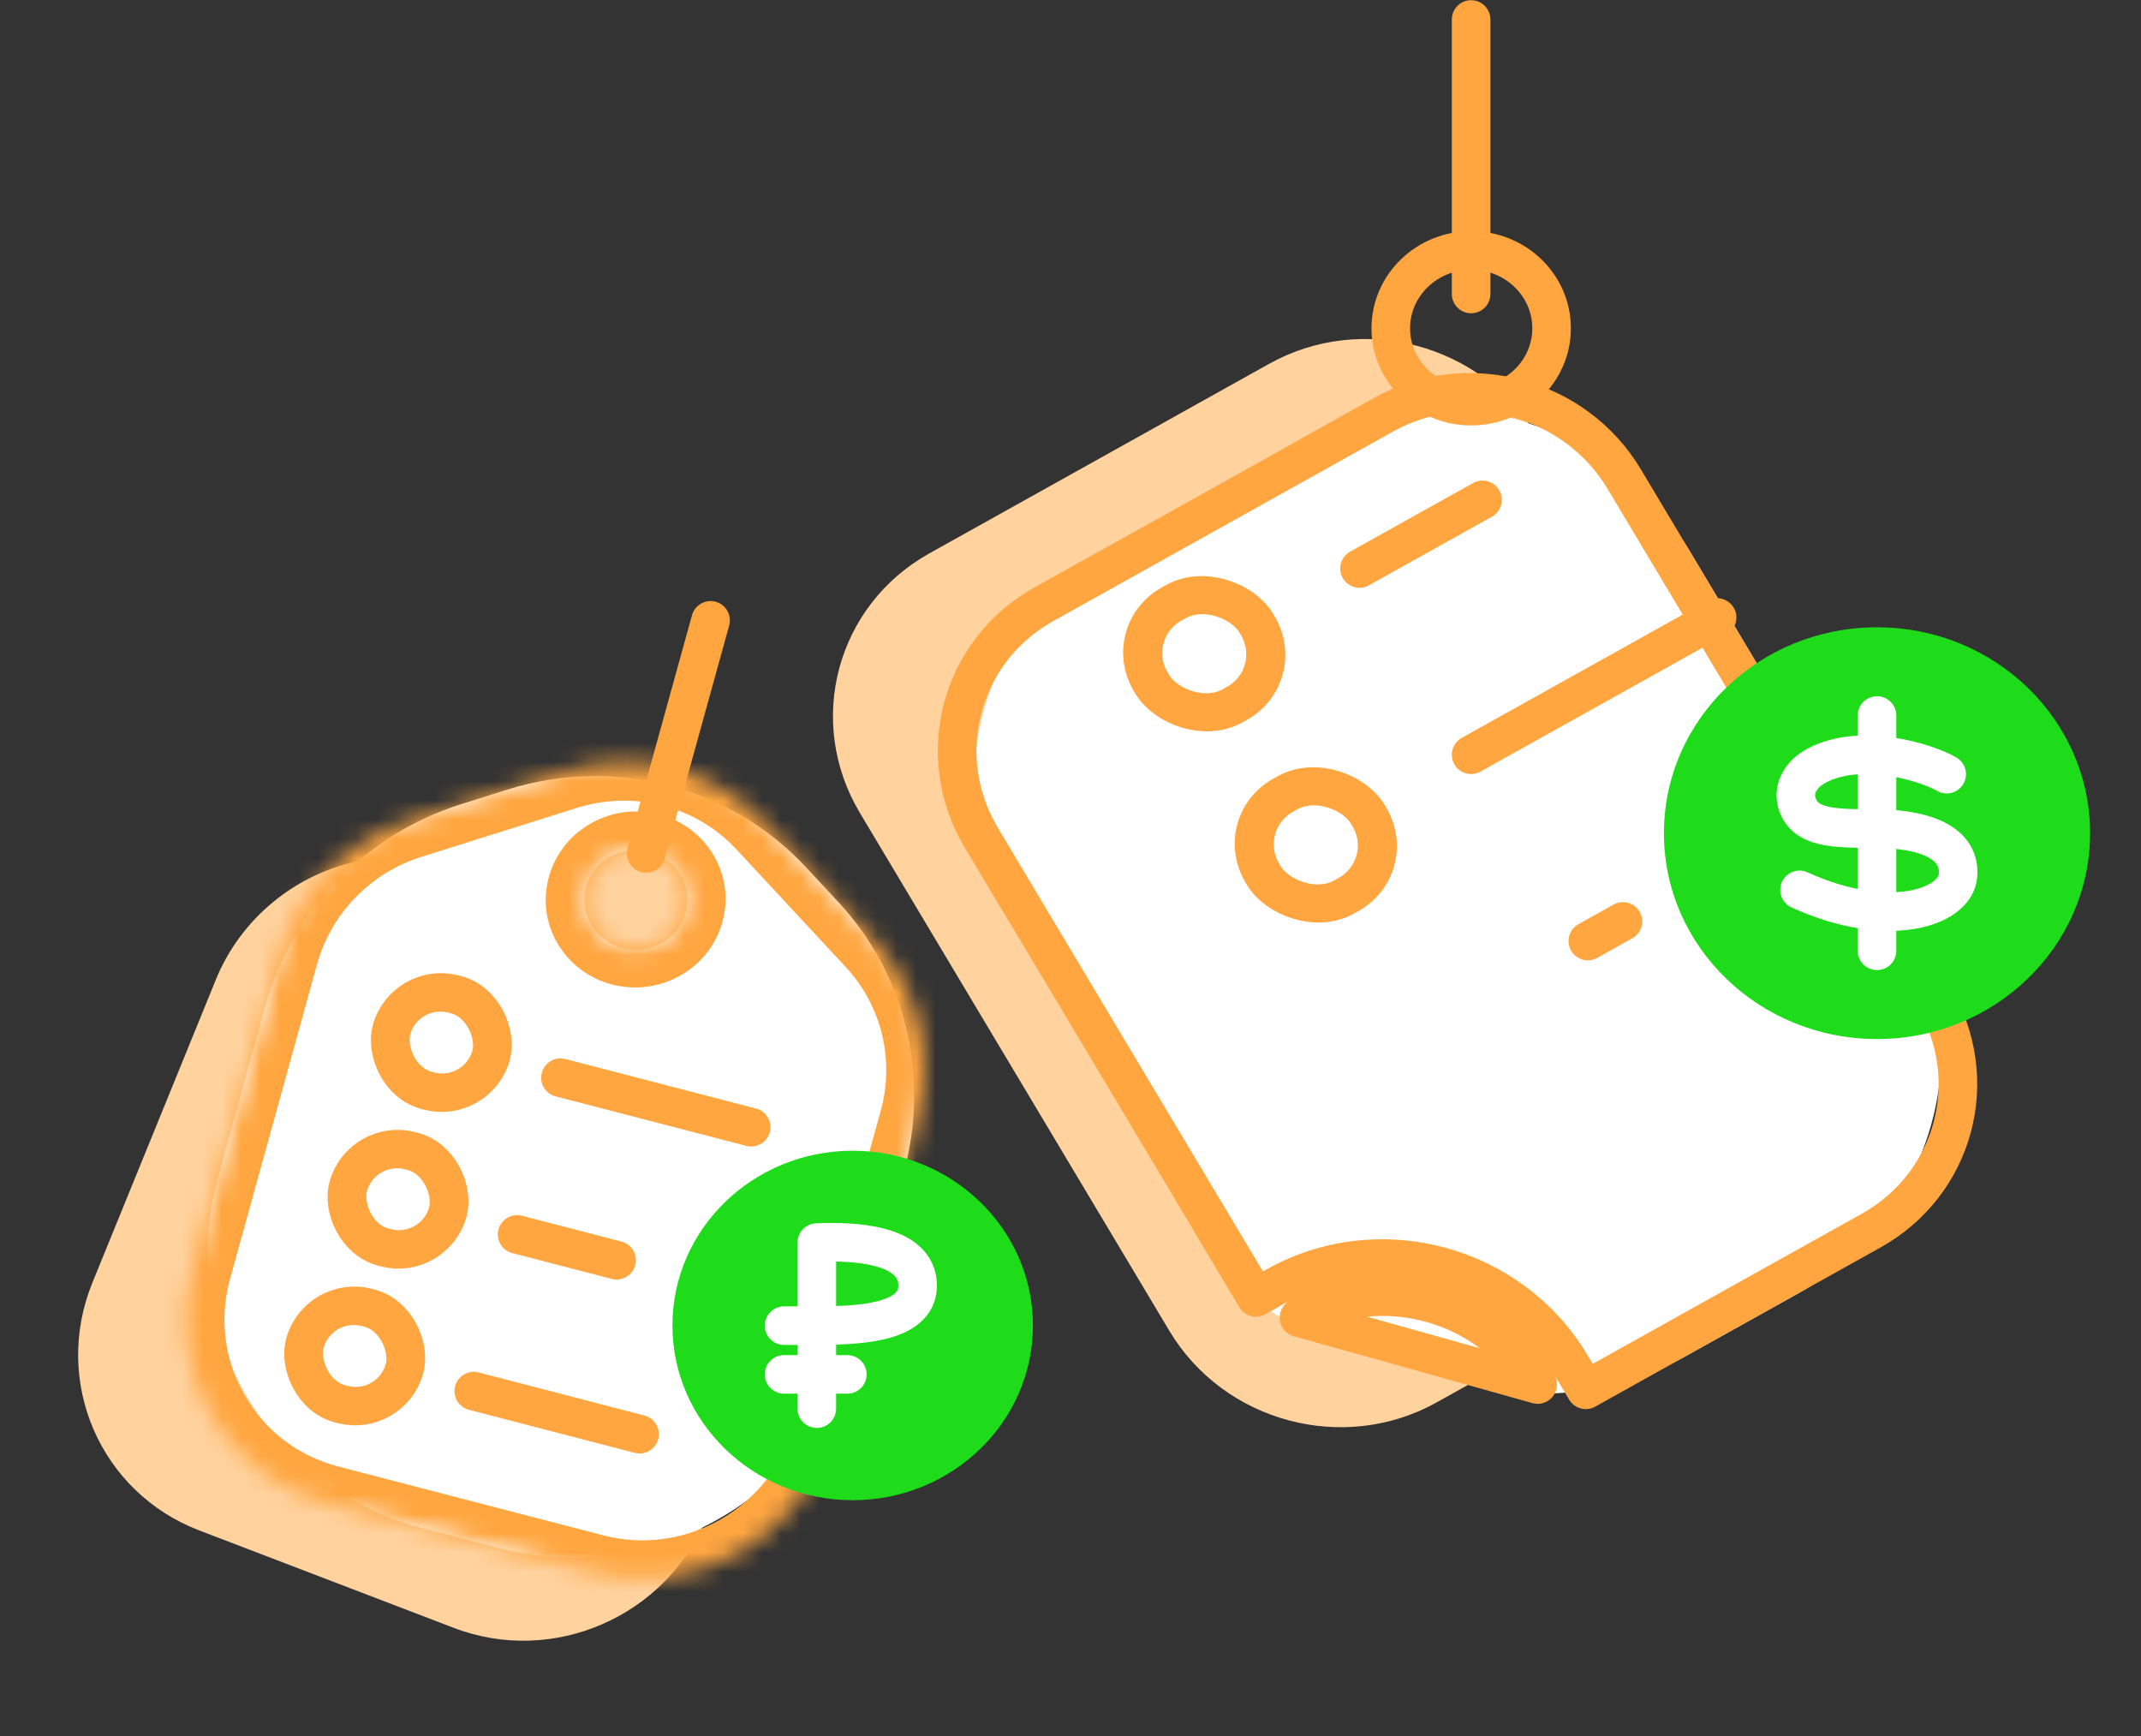 <svg width="111" height="90" viewBox="0 0 111 90" fill="none" xmlns="http://www.w3.org/2000/svg">
<rect x="0" y="0" width="111" height="90" fill="#333333" stroke="none"/>
<path d="M44.581 42.143L60.623 68.99C63.456 73.731 69.662 75.393 74.486 72.702L90.418 63.815C92.895 62.432 94.638 60.081 95.212 57.345L95.794 54.573C96.293 52.194 95.869 49.705 94.603 47.586L79.658 22.575C76.825 17.834 70.618 16.172 65.795 18.863L48.185 28.687C43.362 31.377 41.748 37.402 44.581 42.143Z" fill="#FFD29E"/>
<path d="M87.648 28.646L98.56 46.909C102.81 54.02 100.389 63.057 93.155 67.093L87.371 70.319C83.843 72.288 79.627 72.774 75.679 71.667L70.724 70.278C66.897 69.206 63.631 66.723 61.622 63.362L52.571 48.214C48.322 41.102 50.742 32.066 57.977 28.03L66.854 23.078C74.089 19.042 83.398 21.535 87.648 28.646Z" fill="white"/>
<path d="M82.214 72.052L81.434 70.747C78.317 65.532 71.49 63.703 66.185 66.663L65.116 67.26L50.88 43.435C48.33 39.168 49.782 33.746 54.123 31.324L71.734 21.5C76.074 19.079 81.66 20.575 84.21 24.841L100.252 51.688C102.801 55.955 101.349 61.377 97.008 63.799L82.214 72.052ZM79.687 71.721L79.72 71.777L67.343 68.308C71.665 65.989 77.163 67.498 79.687 71.721Z" stroke="#FFA640" stroke-width="2" stroke-linejoin="round"/>
<path d="M76.274 21.056C78.568 21.056 80.442 19.257 80.442 17.02C80.442 14.782 78.568 12.983 76.274 12.983C73.98 12.983 72.105 14.782 72.105 17.02C72.105 19.257 73.98 21.056 76.274 21.056Z" stroke="#FFA640" stroke-width="2"/>
<path d="M76.27 15.241L76.27 1.01" stroke="#FFA640" stroke-width="2" stroke-linecap="round"/>
<path d="M70.483 29.472L76.861 25.914" stroke="#FFA640" stroke-width="2" stroke-linecap="round"/>
<rect width="6.26" height="6.153" rx="3" transform="matrix(0.873 -0.487 0.513 0.858 58.123 32.775)" stroke="#FFA640" stroke-width="2"/>
<path d="M76.268 39.128L89.023 32.013" stroke="#FFA640" stroke-width="2" stroke-linecap="round"/>
<rect width="6.26" height="6.153" rx="3" transform="matrix(0.873 -0.487 0.513 0.858 63.907 42.686)" stroke="#FFA640" stroke-width="2"/>
<path d="M82.321 48.785L84.142 47.769" stroke="#FFA640" stroke-width="2" stroke-linecap="round"/>
<path d="M108.359 43.194C108.359 49.088 103.413 53.867 97.312 53.867C91.212 53.867 86.266 49.088 86.266 43.194C86.266 37.299 91.212 32.52 97.312 32.52C103.413 32.52 108.359 37.299 108.359 43.194Z" fill="#1EDC1A"/>
<path d="M100.925 40.135C99.951 39.563 96.523 38.446 94.176 39.697C93.419 40.1 92.953 40.823 93.149 41.574C93.508 42.952 95.084 42.952 97.13 42.952C99.868 42.952 101.659 43.721 101.512 45.4C101.365 47.078 97.86 48.215 93.295 46.134" stroke="white" stroke-width="2" stroke-linecap="round" stroke-linejoin="round"/>
<path d="M97.313 37.094V49.292" stroke="white" stroke-width="2" stroke-linecap="round" stroke-linejoin="round"/>
<path d="M11.191 50.787C12.486 47.608 15.328 45.276 18.721 44.608L27.013 42.977C30.84 42.224 34.724 43.711 36.987 46.795L41.892 53.478C43.898 56.212 44.329 59.797 43.034 62.977L41.028 67.901L36.633 78.686C34.546 83.809 28.68 86.365 23.53 84.394L10.334 79.343C5.185 77.372 2.703 71.62 4.791 66.496L9.185 55.712L11.191 50.787Z" fill="#FFD29E"/>
<path fill-rule="evenodd" clip-rule="evenodd" d="M23.899 41.693C18.957 43.249 15.13 47.199 13.759 52.158L13.081 54.608L11.319 60.983C9.112 68.968 13.822 77.129 21.841 79.212L25.902 80.266C33.92 82.349 42.21 77.564 44.417 69.579L46.179 63.205L46.857 60.754C48.228 55.795 46.951 50.519 43.474 46.777L41.796 44.971C37.883 40.759 31.845 39.19 26.283 40.942L23.899 41.693ZM32.277 49.152C33.702 49.522 35.166 48.703 35.547 47.322C35.929 45.941 35.084 44.522 33.66 44.152C32.235 43.782 30.771 44.602 30.389 45.982C30.008 47.363 30.853 48.782 32.277 49.152Z" fill="white"/>
<mask id="path-16-inside-1_4_874" fill="white">
<path fill-rule="evenodd" clip-rule="evenodd" d="M21.256 42.527C17.962 43.564 15.41 46.197 14.496 49.503L13.085 54.609L9.991 65.803C8.519 71.126 11.659 76.567 17.005 77.956L30.745 81.524C36.091 82.912 41.617 79.723 43.089 74.4L46.183 63.206L47.594 58.1C48.508 54.794 47.657 51.277 45.339 48.781L39.664 42.673C37.055 39.865 33.03 38.819 29.322 39.987L21.256 42.527ZM32.268 49.113C33.683 49.481 35.137 48.667 35.516 47.296C35.895 45.924 35.056 44.515 33.641 44.147C32.226 43.78 30.772 44.594 30.393 45.965C30.014 47.336 30.853 48.746 32.268 49.113Z"/>
</mask>
<path d="M21.256 42.527L21.84 44.425L21.84 44.425L21.256 42.527ZM46.183 63.206L44.247 62.703L46.183 63.206ZM47.594 58.1L49.53 58.602L47.594 58.1ZM45.339 48.781L46.824 47.42L46.824 47.42L45.339 48.781ZM39.664 42.673L41.149 41.312L41.149 41.312L39.664 42.673ZM29.322 39.987L29.906 41.885L29.906 41.885L29.322 39.987ZM16.432 50.006C17.163 47.361 19.204 45.255 21.84 44.425L20.672 40.629C16.719 41.873 13.657 45.033 12.561 49.001L16.432 50.006ZM15.021 55.112L16.432 50.006L12.561 49.001L11.149 54.106L15.021 55.112ZM11.926 66.306L15.021 55.112L11.149 54.106L8.055 65.3L11.926 66.306ZM17.538 76.028C13.261 74.917 10.749 70.564 11.926 66.306L8.055 65.3C6.289 71.688 10.057 78.217 16.472 79.883L17.538 76.028ZM31.278 79.597L17.538 76.028L16.472 79.883L30.212 83.452L31.278 79.597ZM41.153 73.897C39.976 78.155 35.555 80.707 31.278 79.597L30.212 83.452C36.627 85.118 43.259 81.29 45.024 74.902L41.153 73.897ZM44.247 62.703L41.153 73.897L45.024 74.902L48.119 63.708L44.247 62.703ZM45.659 57.597L44.247 62.703L48.119 63.708L49.53 58.602L45.659 57.597ZM43.854 50.142C45.709 52.138 46.39 54.952 45.659 57.597L49.53 58.602C50.627 54.635 49.605 50.415 46.824 47.42L43.854 50.142ZM38.18 44.034L43.854 50.142L46.824 47.42L41.149 41.312L38.18 44.034ZM29.906 41.885C32.872 40.951 36.093 41.787 38.18 44.034L41.149 41.312C38.018 37.942 33.188 36.687 28.738 38.089L29.906 41.885ZM21.84 44.425L29.906 41.885L28.738 38.089L20.672 40.629L21.84 44.425ZM33.58 46.793C33.509 47.051 33.196 47.288 32.801 47.186L31.735 51.041C34.169 51.673 36.765 50.283 37.452 47.798L33.58 46.793ZM33.108 46.075C33.503 46.178 33.652 46.535 33.58 46.793L37.452 47.798C38.139 45.314 36.608 42.852 34.174 42.219L33.108 46.075ZM32.329 46.468C32.4 46.21 32.713 45.972 33.108 46.075L34.174 42.219C31.739 41.587 29.144 42.977 28.457 45.462L32.329 46.468ZM32.801 47.186C32.406 47.083 32.257 46.726 32.329 46.468L28.457 45.462C27.77 47.947 29.301 50.409 31.735 51.041L32.801 47.186Z" fill="#FFA640" mask="url(#path-16-inside-1_4_874)"/>
<path d="M33.5 44.243L36.84 32.161" stroke="#FFA640" stroke-width="2" stroke-linecap="round"/>
<path d="M29.057 55.87L38.943 58.437" stroke="#FFA640" stroke-width="2" stroke-linecap="round"/>
<rect width="5.329" height="5.187" rx="2.594" transform="matrix(0.968 0.251 -0.266 0.964 20.991 50.879)" stroke="#FFA640" stroke-width="2"/>
<path d="M26.81 63.995L31.968 65.334" stroke="#FFA640" stroke-width="2" stroke-linecap="round"/>
<rect width="5.329" height="5.187" rx="2.594" transform="matrix(0.968 0.251 -0.266 0.964 18.746 59.003)" stroke="#FFA640" stroke-width="2"/>
<path d="M24.562 72.119L33.159 74.352" stroke="#FFA640" stroke-width="2" stroke-linecap="round"/>
<rect width="5.329" height="5.187" rx="2.594" transform="matrix(0.968 0.251 -0.266 0.964 16.5 67.128)" stroke="#FFA640" stroke-width="2"/>
<path d="M53.552 68.716C53.552 73.718 49.368 77.774 44.207 77.774C39.046 77.774 34.862 73.718 34.862 68.716C34.862 63.713 39.046 59.657 44.207 59.657C49.368 59.657 53.552 63.713 53.552 68.716Z" fill="#1EDC1A"/>
<path d="M42.347 73.029V68.725M42.347 68.725L42.347 64.42C44.09 64.342 47.575 64.42 47.575 66.658C47.575 68.725 44.09 68.703 42.347 68.725ZM42.347 68.725H40.649M40.649 71.252H43.93" stroke="white" stroke-width="2" stroke-linecap="round" stroke-linejoin="round"/>
</svg>
